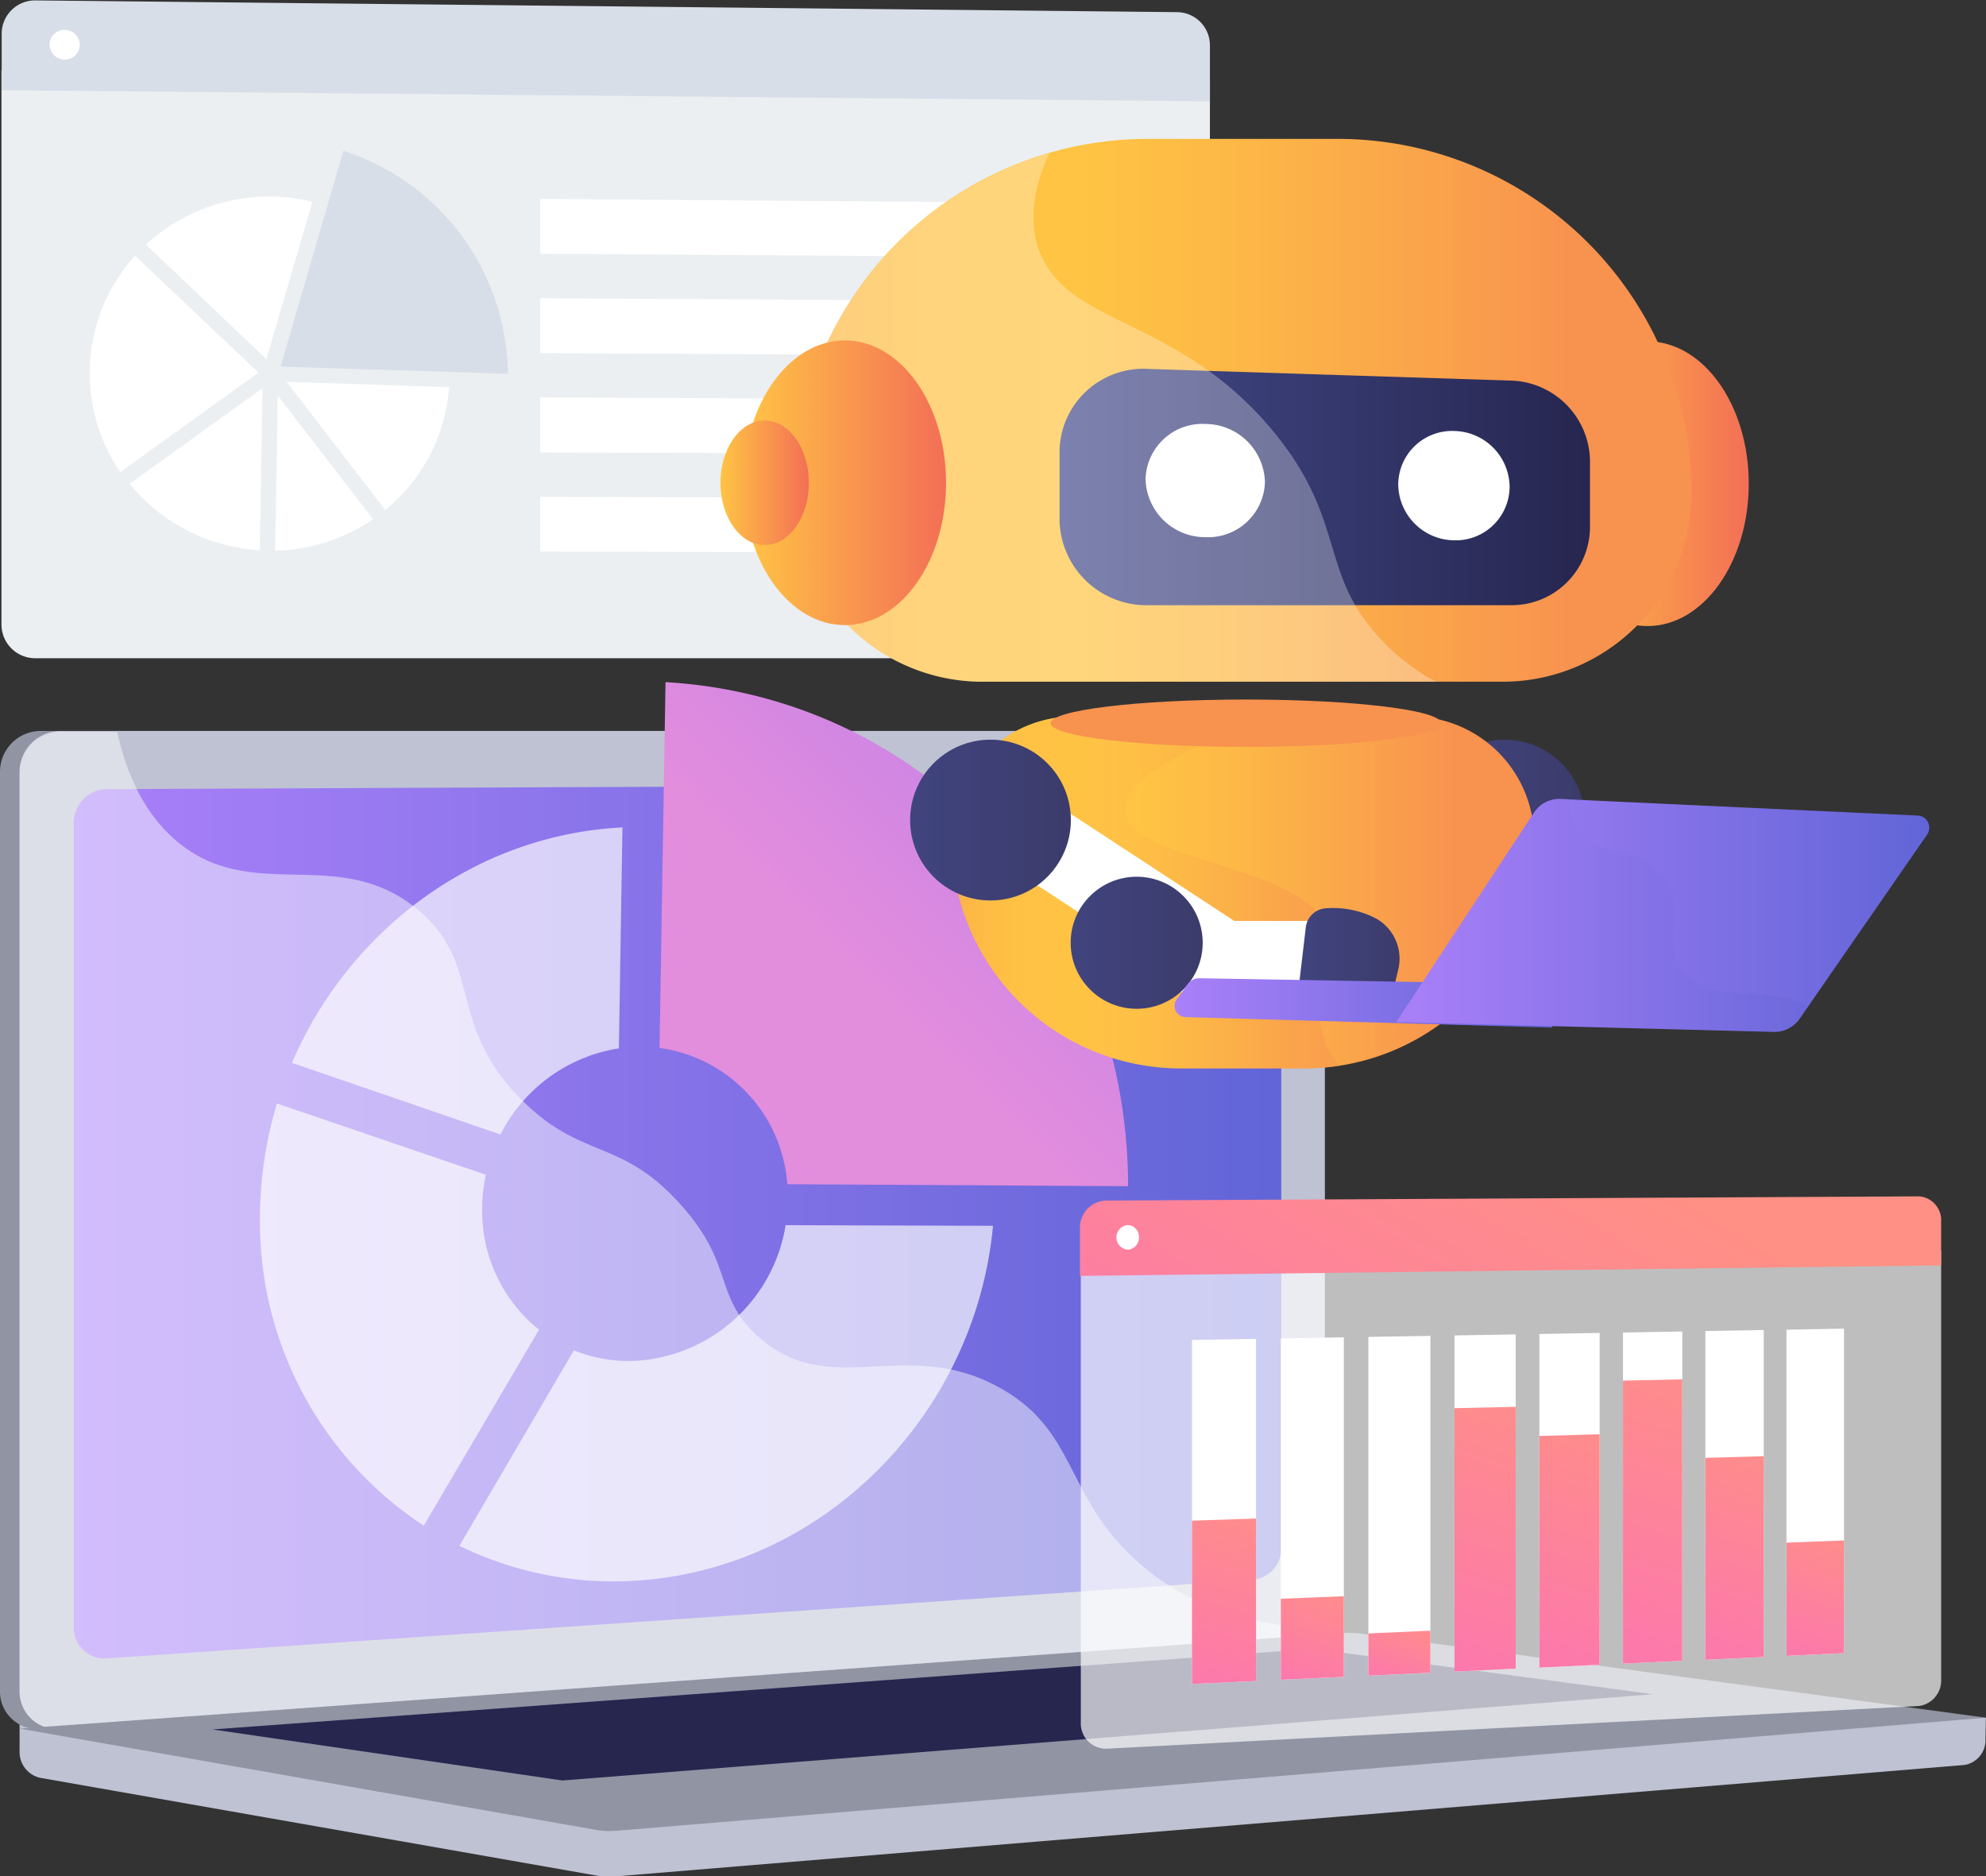 <svg xmlns="http://www.w3.org/2000/svg" xmlns:xlink="http://www.w3.org/1999/xlink" viewBox="0 0 189.52 179.01"><rect x="0" y="0" width="189.52" height="179.01" fill="#333333" stroke="none"/><defs><style>.cls-1{isolation:isolate;}.cls-2{fill:#bec2d3;}.cls-3{fill:#9094a3;}.cls-4{fill:url(#linear-gradient);}.cls-18,.cls-29,.cls-5,.cls-6{fill:#fff;}.cls-6{opacity:0.48;}.cls-18,.cls-6{mix-blend-mode:soft-light;}.cls-7{fill:#26264f;}.cls-8{opacity:0.67;}.cls-9{fill:url(#linear-gradient-2);}.cls-10{fill:#ebeff2;}.cls-11{fill:#d8dee8;}.cls-12{fill:url(#linear-gradient-3);}.cls-13{fill:url(#linear-gradient-4);}.cls-14{fill:url(#linear-gradient-5);}.cls-15{fill:url(#linear-gradient-6);}.cls-16{fill:url(#linear-gradient-7);}.cls-17{fill:url(#linear-gradient-8);}.cls-18,.cls-28{opacity:0.3;}.cls-19{fill:url(#linear-gradient-9);}.cls-20{fill:url(#linear-gradient-10);}.cls-21{opacity:0.4;fill:url(#linear-gradient-11);}.cls-21,.cls-28{mix-blend-mode:multiply;}.cls-22{fill:url(#linear-gradient-12);}.cls-23{fill:url(#linear-gradient-13);}.cls-24{fill:url(#linear-gradient-14);}.cls-25{fill:url(#linear-gradient-15);}.cls-26{fill:url(#linear-gradient-16);}.cls-27{fill:url(#linear-gradient-17);}.cls-28{fill:url(#linear-gradient-18);}.cls-29{opacity:0.68;}.cls-30{fill:url(#linear-gradient-19);}.cls-31{fill:url(#linear-gradient-20);}.cls-32{fill:url(#linear-gradient-21);}.cls-33{fill:url(#linear-gradient-22);}.cls-34{fill:url(#linear-gradient-23);}.cls-35{fill:url(#linear-gradient-24);}.cls-36{fill:url(#linear-gradient-25);}.cls-37{fill:url(#linear-gradient-26);}.cls-38{fill:url(#linear-gradient-27);}</style><linearGradient id="linear-gradient" x1="574.85" y1="791.49" x2="690.08" y2="791.49" gradientUnits="userSpaceOnUse"><stop offset="0" stop-color="#aa80f9"/><stop offset="1" stop-color="#6165d7"/></linearGradient><linearGradient id="linear-gradient-2" x1="649.62" y1="767.79" x2="701.42" y2="716.78" gradientUnits="userSpaceOnUse"><stop offset="0" stop-color="#e38ddd"/><stop offset="1" stop-color="#9571f6"/></linearGradient><linearGradient id="linear-gradient-3" x1="135.91" y1="78.24" x2="151.25" y2="78.24" gradientUnits="userSpaceOnUse"><stop offset="0" stop-color="#40447e"/><stop offset="1" stop-color="#3c3b6b"/></linearGradient><linearGradient id="linear-gradient-4" x1="719.09" y1="764.91" x2="731.68" y2="764.91" gradientTransform="translate(1303.17 -116.81) rotate(76.72)" xlink:href="#linear-gradient-3"/><linearGradient id="linear-gradient-5" x1="147.56" y1="46.15" x2="166.88" y2="46.15" gradientUnits="userSpaceOnUse"><stop offset="0" stop-color="#ffc444"/><stop offset="1" stop-color="#f36f56"/></linearGradient><linearGradient id="linear-gradient-6" x1="643.61" y1="714.1" x2="729.31" y2="714.1" gradientUnits="userSpaceOnUse"><stop offset="0" stop-color="#fcb148"/><stop offset="0.05" stop-color="#fdba46"/><stop offset="0.14" stop-color="#ffc244"/><stop offset="0.32" stop-color="#ffc444"/><stop offset="0.48" stop-color="#fdb946"/><stop offset="0.78" stop-color="#f99c4d"/><stop offset="0.87" stop-color="#f8924f"/><stop offset="1" stop-color="#f8924f"/></linearGradient><linearGradient id="linear-gradient-7" x1="658.66" y1="760.1" x2="714.26" y2="760.1" xlink:href="#linear-gradient-6"/><linearGradient id="linear-gradient-8" x1="668.97" y1="721.42" x2="719.59" y2="721.42" gradientUnits="userSpaceOnUse"><stop offset="0" stop-color="#444b8c"/><stop offset="1" stop-color="#26264f"/></linearGradient><linearGradient id="linear-gradient-9" x1="70.96" y1="46.06" x2="90.28" y2="46.06" xlink:href="#linear-gradient-5"/><linearGradient id="linear-gradient-10" x1="68.75" y1="46.06" x2="77.2" y2="46.06" xlink:href="#linear-gradient-5"/><linearGradient id="linear-gradient-11" x1="658.66" y1="760.1" x2="695.69" y2="760.1" xlink:href="#linear-gradient-6"/><linearGradient id="linear-gradient-12" x1="110.56" y1="133.49" x2="115.92" y2="92.05" gradientUnits="userSpaceOnUse"><stop offset="0" stop-color="#fcb148"/><stop offset="0.05" stop-color="#fdba46"/><stop offset="0.14" stop-color="#ffc244"/><stop offset="0.32" stop-color="#ffc444"/><stop offset="0.4" stop-color="#fec045"/><stop offset="0.71" stop-color="#faa34b"/><stop offset="0.87" stop-color="#f8924f"/><stop offset="1" stop-color="#f8924f"/></linearGradient><linearGradient id="linear-gradient-13" x1="86.86" y1="78.24" x2="102.19" y2="78.24" xlink:href="#linear-gradient-3"/><linearGradient id="linear-gradient-14" x1="670.03" y1="764.91" x2="682.62" y2="764.91" gradientTransform="translate(738.96 -254.2) rotate(45)" xlink:href="#linear-gradient-3"/><linearGradient id="linear-gradient-15" x1="691.88" y1="765.19" x2="701.46" y2="765.19" xlink:href="#linear-gradient-3"/><linearGradient id="linear-gradient-16" x1="679.97" y1="770.62" x2="716.01" y2="770.62" xlink:href="#linear-gradient"/><linearGradient id="linear-gradient-17" x1="701.11" y1="762.28" x2="751.97" y2="762.28" xlink:href="#linear-gradient"/><linearGradient id="linear-gradient-18" x1="701.11" y1="762.28" x2="740.44" y2="762.28" xlink:href="#linear-gradient"/><linearGradient id="linear-gradient-19" x1="718.81" y1="782.49" x2="682.14" y2="842.43" gradientUnits="userSpaceOnUse"><stop offset="0" stop-color="#ff9085"/><stop offset="1" stop-color="#fb6fbb"/></linearGradient><linearGradient id="linear-gradient-20" x1="120.37" y1="141.6" x2="111.89" y2="168.05" xlink:href="#linear-gradient-19"/><linearGradient id="linear-gradient-21" x1="127.23" y1="150.04" x2="122.5" y2="164.8" xlink:href="#linear-gradient-19"/><linearGradient id="linear-gradient-22" x1="134.78" y1="153.83" x2="131.83" y2="163.05" xlink:href="#linear-gradient-19"/><linearGradient id="linear-gradient-23" x1="147.17" y1="129.77" x2="134.21" y2="170.22" xlink:href="#linear-gradient-19"/><linearGradient id="linear-gradient-24" x1="154.62" y1="132.8" x2="143.1" y2="168.72" xlink:href="#linear-gradient-19"/><linearGradient id="linear-gradient-25" x1="163.52" y1="126.95" x2="149.7" y2="170.08" xlink:href="#linear-gradient-19"/><linearGradient id="linear-gradient-26" x1="169.79" y1="135.29" x2="159.66" y2="166.91" xlink:href="#linear-gradient-19"/><linearGradient id="linear-gradient-27" x1="175.79" y1="144.44" x2="169.69" y2="163.48" xlink:href="#linear-gradient-19"/></defs><title>ai-robot</title><g class="cls-1"><g id="Illustration"><path class="cls-2" d="M757.37,838.84l-187.64-1.6V842a2.52,2.52,0,0,0,1.93,2.57l53.06,9.32a7.58,7.58,0,0,0,1.9.09l128.71-10.63a2.4,2.4,0,0,0,2-2.51Z" transform="translate(-567.86 -674.96)"/><path class="cls-3" d="M689.28,831.25l-117.61,8.66a3.57,3.57,0,0,1-3.81-3.68V748.65a3.89,3.89,0,0,1,3.81-3.95H689.28a3.37,3.37,0,0,1,3.13,3.57v79.17A3.69,3.69,0,0,1,689.28,831.25Z" transform="translate(-567.86 -674.96)"/><path class="cls-2" d="M691.15,831.25l-117.6,8.66a3.57,3.57,0,0,1-3.82-3.68V748.65a3.89,3.89,0,0,1,3.82-3.95h117.6a3.37,3.37,0,0,1,3.14,3.57v79.17A3.69,3.69,0,0,1,691.15,831.25Z" transform="translate(-567.86 -674.96)"/><path class="cls-4" d="M687.49,825.67,578,833.19a2.92,2.92,0,0,1-3.1-3V753.5a3.19,3.19,0,0,1,3.1-3.25l109.54-.47a2.77,2.77,0,0,1,2.59,2.93v69.84A3,3,0,0,1,687.49,825.67Z" transform="translate(-567.86 -674.96)"/><path class="cls-5" d="M636.5,747.09a1.36,1.36,0,1,1-1.35-1.47A1.41,1.41,0,0,1,636.5,747.09Z" transform="translate(-567.86 -674.96)"/><path class="cls-6" d="M573.55,839.91l117-8.61.59,0a3.13,3.13,0,0,0,2.07-1c-8.42-.46-13.65-3.45-17-6.53-6.77-6.2-5.6-12.32-12.91-16.39-9.11-5.09-16.27,1.35-23.19-5-4.19-3.86-2.13-6.73-7.29-12.49-5.71-6.38-9.43-4.24-15.18-10-7.26-7.26-3.63-12.91-9.88-18.12-7.59-6.32-15.77-.47-23-6.53-3.12-2.62-4.83-6.42-5.72-10.46h-5.49a3.89,3.89,0,0,0-3.82,3.95v87.58A3.57,3.57,0,0,0,573.55,839.91Z" transform="translate(-567.86 -674.96)"/><path class="cls-3" d="M695.84,830.77l-126.11,9.11,55,9.66a7.58,7.58,0,0,0,1.9.09l130.75-10.79-59.52-8A9.66,9.66,0,0,0,695.84,830.77Z" transform="translate(-567.86 -674.96)"/><polygon class="cls-7" points="20.28 165 125.27 157.31 157.76 161.64 53.67 169.87 20.28 165"/><g class="cls-8"><path class="cls-5" d="M615.62,783.2a15.31,15.31,0,0,1,11.3-8.22l.34-21.08c-14,.7-26.08,9.74-31.54,22.46Z" transform="translate(-567.86 -674.96)"/><path class="cls-5" d="M642.83,791.85a15.43,15.43,0,0,1-14.21,12.94,14,14,0,0,1-6-1L611.7,822.44a33.36,33.36,0,0,0,16.92,3.32c18-1.16,32.34-16,34-33.85Z" transform="translate(-567.86 -674.96)"/><path class="cls-5" d="M608.3,820.52l11-18.7a14.49,14.49,0,0,1-5.43-11.45,15.24,15.24,0,0,1,.36-3.33l-19.94-6.8a37.67,37.67,0,0,0-1.62,10.92A34.63,34.63,0,0,0,608.3,820.52Z" transform="translate(-567.86 -674.96)"/></g><path class="cls-9" d="M630.8,774.94a14.15,14.15,0,0,1,12.19,13l32.52.19v0c0-25.69-19.16-46.65-44.14-48.09Z" transform="translate(-567.86 -674.96)"/><path class="cls-10" d="M568,681.64v52.94a3.22,3.22,0,0,0,3.25,3.18H680.2a3.12,3.12,0,0,0,3.12-3.12v-51.9Z" transform="translate(-567.86 -674.96)"/><path class="cls-11" d="M680.2,676.12,571.27,675a3.18,3.18,0,0,0-3.25,3.15v5.42l115.3,1.06v-5.32A3.16,3.16,0,0,0,680.2,676.12Z" transform="translate(-567.86 -674.96)"/><path class="cls-11" d="M594.63,709.94l6-20.59a22.59,22.59,0,0,1,15.7,21.27Z" transform="translate(-567.86 -674.96)"/><path class="cls-5" d="M610.72,711.9a16.71,16.71,0,0,1-6.09,11.72l-9.42-12.23Z" transform="translate(-567.86 -674.96)"/><path class="cls-5" d="M593.28,709.22c-3.63-3.44-8-7.61-11.5-10.93a17.39,17.39,0,0,1,15.9-4.08Z" transform="translate(-567.86 -674.96)"/><path class="cls-5" d="M592.53,710.51,579.34,720a16.7,16.7,0,0,1,1.41-20.65l3.22,3.06C587.53,705.78,591.11,709.17,592.53,710.51Z" transform="translate(-567.86 -674.96)"/><path class="cls-5" d="M592.91,712l-.26,15.45a17.31,17.31,0,0,1-12.43-6.33Z" transform="translate(-567.86 -674.96)"/><path class="cls-5" d="M594.37,712.7l9.09,11.8a17.24,17.24,0,0,1-9.34,3Z" transform="translate(-567.86 -674.96)"/><polygon class="cls-5" points="107.37 24.58 51.55 24.21 51.55 18.98 107.37 19.4 107.37 24.58"/><polygon class="cls-5" points="107.37 33.97 51.55 33.69 51.55 28.45 107.37 28.78 107.37 33.97"/><polygon class="cls-5" points="107.37 43.35 51.55 43.16 51.55 37.92 107.37 38.16 107.37 43.35"/><polygon class="cls-5" points="107.37 52.73 51.55 52.63 51.55 47.4 107.37 47.55 107.37 52.73"/><path class="cls-5" d="M575.47,679.24a1.41,1.41,0,0,1-1.44,1.4,1.45,1.45,0,0,1-1.44-1.43,1.42,1.42,0,0,1,1.44-1.4A1.44,1.44,0,0,1,575.47,679.24Z" transform="translate(-567.86 -674.96)"/><rect class="cls-5" x="716.3" y="748.3" width="7.42" height="24.25" transform="matrix(0.55, -0.84, 0.84, 0.55, -878.35, 271.83)"/><circle class="cls-12" cx="143.58" cy="78.24" r="7.67"/><circle class="cls-13" cx="725.38" cy="764.91" r="6.3" transform="translate(-753.58 620.19) rotate(-76.72)"/><ellipse class="cls-14" cx="157.22" cy="46.15" rx="9.66" ry="13.58"/><path class="cls-15" d="M695.55,688.21H677.37A33.77,33.77,0,0,0,643.61,722h0a18,18,0,0,0,18,18h49.66a18,18,0,0,0,18-18h0A33.77,33.77,0,0,0,695.55,688.21Z" transform="translate(-567.86 -674.96)"/><path class="cls-16" d="M692.36,776.89h-11.8a21.9,21.9,0,0,1-21.9-21.9h0a11.68,11.68,0,0,1,11.69-11.68h32.22A11.68,11.68,0,0,1,714.26,755h0A21.9,21.9,0,0,1,692.36,776.89Z" transform="translate(-567.86 -674.96)"/><path class="cls-17" d="M712.05,732.7H677.49a8.3,8.3,0,0,1-8.52-8v-6.79a8,8,0,0,1,8.52-7.75l34.56,1.11a7.77,7.77,0,0,1,7.54,7.69v6.31A7.48,7.48,0,0,1,712.05,732.7Z" transform="translate(-567.86 -674.96)"/><path class="cls-5" d="M688.57,720.93a5.42,5.42,0,0,1-5.65,5.28,5.69,5.69,0,0,1-5.74-5.52,5.42,5.42,0,0,1,5.74-5.28A5.7,5.7,0,0,1,688.57,720.93Z" transform="translate(-567.86 -674.96)"/><path class="cls-5" d="M711.92,721.4a5.14,5.14,0,0,1-5.27,5.11,5.4,5.4,0,0,1-5.36-5.33,5.14,5.14,0,0,1,5.36-5.1A5.39,5.39,0,0,1,711.92,721.4Z" transform="translate(-567.86 -674.96)"/><path class="cls-18" d="M699,735.25c-5.14-6-2.85-10.87-9.57-19.06-9.25-11.26-20-10-22.51-17.62-.68-2.12-.76-5,1.08-9A33.78,33.78,0,0,0,643.61,722h0a18,18,0,0,0,18,18h43.28A20.51,20.51,0,0,1,699,735.25Z" transform="translate(-567.86 -674.96)"/><ellipse class="cls-19" cx="80.62" cy="46.06" rx="9.66" ry="13.58"/><ellipse class="cls-20" cx="72.97" cy="46.06" rx="4.22" ry="5.94"/><path class="cls-21" d="M695.26,764.84c-1.62-7.6-19.52-7.42-20-12.39-.38-3.83,9.9-7.62,11.19-8.1,1.11-.4,2.2-.75,3.29-1H670.35A11.68,11.68,0,0,0,658.66,755h0a21.9,21.9,0,0,0,21.9,21.9h11.8a21.58,21.58,0,0,0,3.33-.25,8,8,0,0,1-1.86-4.18C693.47,769.09,695.89,767.78,695.26,764.84Z" transform="translate(-567.86 -674.96)"/><ellipse class="cls-22" cx="118.89" cy="69" rx="18.63" ry="2.26"/><rect class="cls-5" x="667.24" y="748.3" width="7.42" height="24.25" transform="matrix(0.55, -0.84, 0.84, 0.55, -900.55, 230.77)"/><circle class="cls-23" cx="94.52" cy="78.24" r="7.67"/><polygon class="cls-5" points="112.04 87.86 129.8 87.86 129.1 95.21 111.69 94.62 112.04 87.86"/><circle class="cls-24" cx="676.33" cy="764.91" r="6.3" transform="translate(-910.64 27.31) rotate(-45)"/><path class="cls-25" d="M699.21,762.61a8.9,8.9,0,0,0-4.74-1,2.07,2.07,0,0,0-2,1.82l-.62,5.26H701l.3-1.26A4.4,4.4,0,0,0,699.21,762.61Z" transform="translate(-567.86 -674.96)"/><path class="cls-26" d="M715.39,768.86l-33.06-.57a1.39,1.39,0,0,0-1.15.58l-1,1.4A1.07,1.07,0,0,0,681,772l35,1Z" transform="translate(-567.86 -674.96)"/><path class="cls-27" d="M750.87,752.77l-34.08-1.58a2.87,2.87,0,0,0-2.53,1.28l-13.15,20,36,.94a2.93,2.93,0,0,0,2.49-1.26l12.13-17.52A1.16,1.16,0,0,0,750.87,752.77Z" transform="translate(-567.86 -674.96)"/><path class="cls-28" d="M714.26,752.47a2.87,2.87,0,0,1,2.53-1.28l.74,0a5.3,5.3,0,0,0,.93,3c1.93,2.67,5.52,1.34,7.95,4.19,2.66,3.14-.21,6.47,2.16,9.38,2.5,3.06,7,1,11.87,3.18l-.8,1.15a2.93,2.93,0,0,1-2.49,1.26l-36-.94Z" transform="translate(-567.86 -674.96)"/><path class="cls-29" d="M671,795.12v44.15a2.41,2.41,0,0,0,2.45,2.53L751,837.72a2.45,2.45,0,0,0,2.1-2.56V794.28Z" transform="translate(-567.86 -674.96)"/><path class="cls-30" d="M751,789.1l-77.63.4a2.58,2.58,0,0,0-2.45,2.67v4.52l82.18-1v-4.19A2.28,2.28,0,0,0,751,789.1Z" transform="translate(-567.86 -674.96)"/><path class="cls-5" d="M676.55,793a1.15,1.15,0,0,1-1.08,1.19,1.18,1.18,0,0,1,0-2.35A1.11,1.11,0,0,1,676.55,793Z" transform="translate(-567.86 -674.96)"/><polygon class="cls-5" points="119.86 160.38 113.75 160.66 113.75 127.84 119.86 127.73 119.86 160.38"/><polygon class="cls-31" points="119.86 160.38 113.75 160.66 113.75 145.08 119.86 144.88 119.86 160.38"/><polygon class="cls-5" points="128.24 159.98 122.23 160.26 122.23 127.69 128.24 127.59 128.24 159.98"/><polygon class="cls-32" points="128.24 159.98 122.23 160.26 122.23 152.53 128.24 152.29 128.24 159.98"/><polygon class="cls-5" points="136.5 159.59 130.58 159.87 130.58 127.55 136.5 127.45 136.5 159.59"/><polygon class="cls-33" points="136.5 159.59 130.58 159.87 130.58 155.84 136.5 155.58 136.5 159.59"/><polygon class="cls-5" points="144.64 159.2 138.8 159.48 138.8 127.41 144.64 127.31 144.64 159.2"/><polygon class="cls-34" points="144.64 159.2 138.8 159.48 138.8 134.35 144.64 134.22 144.64 159.2"/><polygon class="cls-5" points="152.65 158.83 146.9 159.1 146.9 127.27 152.65 127.17 152.65 158.83"/><polygon class="cls-35" points="152.65 158.83 146.9 159.1 146.9 137 152.65 136.84 152.65 158.83"/><polygon class="cls-5" points="160.54 158.45 154.88 158.72 154.88 127.13 160.54 127.03 160.54 158.45"/><polygon class="cls-36" points="160.54 158.45 154.88 158.72 154.88 131.72 160.54 131.6 160.54 158.45"/><polygon class="cls-5" points="168.31 158.09 162.74 158.35 162.74 126.99 168.31 126.89 168.31 158.09"/><polygon class="cls-37" points="168.31 158.09 162.74 158.35 162.74 139.09 168.31 138.93 168.31 158.09"/><polygon class="cls-5" points="175.97 157.72 170.48 157.98 170.48 126.86 175.97 126.76 175.97 157.72"/><polygon class="cls-38" points="175.97 157.72 170.48 157.98 170.48 147.18 175.97 146.97 175.97 157.72"/></g></g></svg>